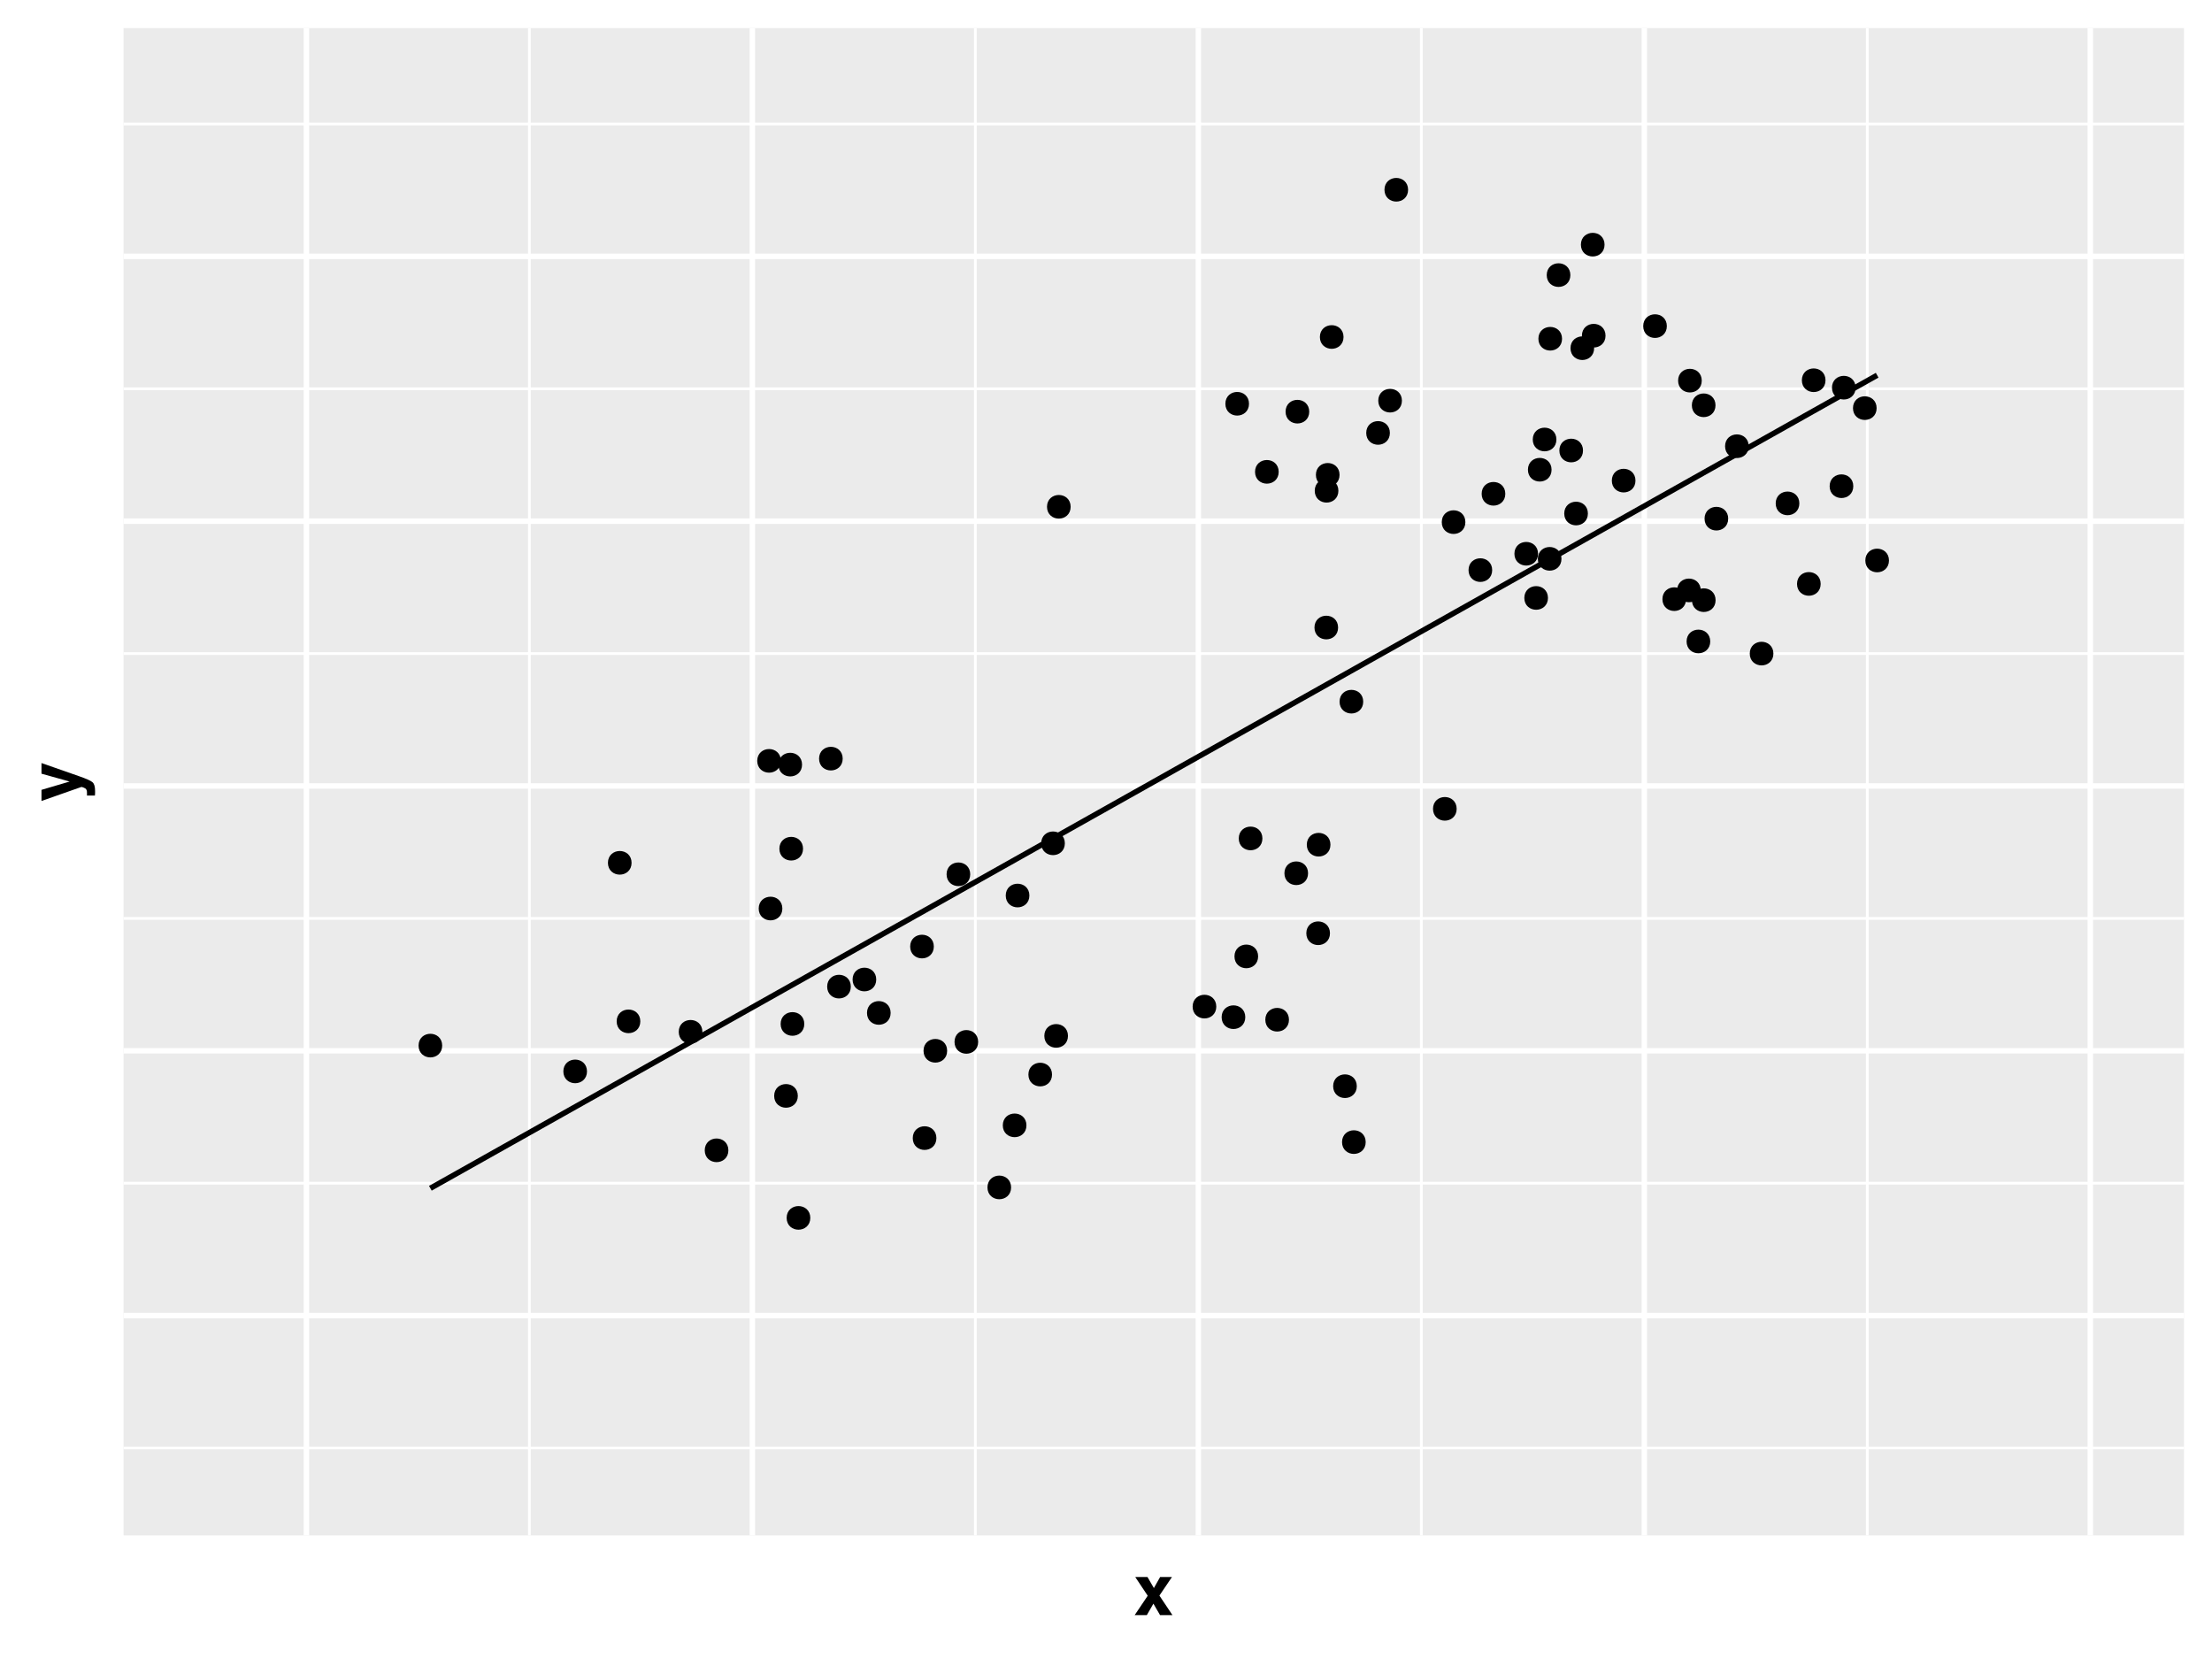 <?xml version="1.0" encoding="UTF-8"?>
<svg xmlns="http://www.w3.org/2000/svg" xmlns:xlink="http://www.w3.org/1999/xlink" width="432pt" height="324pt" viewBox="0 0 432 324" version="1.1">
<defs>
<g>
<symbol overflow="visible" id="glyph0-0">
<path style="stroke:none;" d="M 1.047 0 L 1.047 -10.078 L 9.172 -10.078 L 9.172 0 Z M 7.906 -1.266 L 7.906 -8.812 L 2.312 -8.812 L 2.312 -1.266 Z M 7.906 -1.266 "/>
</symbol>
<symbol overflow="visible" id="glyph0-1">
<path style="stroke:none;" d="M 0.172 0 L 2.719 -3.781 L 0.281 -7.438 L 2.672 -7.438 L 3.922 -5.281 L 5.141 -7.438 L 7.453 -7.438 L 5 -3.812 L 7.547 0 L 5.125 0 L 3.828 -2.234 L 2.547 0 Z M 0.172 0 "/>
</symbol>
<symbol overflow="visible" id="glyph1-0">
<path style="stroke:none;" d="M 0 -1.047 L -10.078 -1.047 L -10.078 -9.172 L 0 -9.172 Z M -1.266 -7.906 L -8.812 -7.906 L -8.812 -2.312 L -1.266 -2.312 Z M -1.266 -7.906 "/>
</symbol>
<symbol overflow="visible" id="glyph1-1">
<path style="stroke:none;" d="M 1.422 -1.203 L 1.438 -1.453 C 1.445 -1.648 1.441 -1.832 1.422 -2 C 1.398 -2.176 1.348 -2.32 1.266 -2.438 C 1.191 -2.551 1.031 -2.656 0.781 -2.75 C 0.531 -2.852 0.379 -2.895 0.328 -2.875 L -7.453 -0.141 L -7.453 -2.312 L -1.953 -3.938 L -7.453 -5.469 L -7.453 -7.547 L -0.125 -4.984 C 1.289 -4.492 2.164 -4.102 2.5 -3.812 C 2.844 -3.531 3.016 -2.957 3.016 -2.094 C 3.016 -1.926 3.016 -1.789 3.016 -1.688 C 3.016 -1.582 3.004 -1.422 2.984 -1.203 Z M -7.656 -3.844 Z M -7.656 -3.844 "/>
</symbol>
</g>
<clipPath id="clip1">
  <path d="M 24.133 5.48 L 426.523 5.48 L 426.523 299.871 L 24.133 299.871 Z M 24.133 5.48 "/>
</clipPath>
<clipPath id="clip2">
  <path d="M 24.133 282 L 426.523 282 L 426.523 284 L 24.133 284 Z M 24.133 282 "/>
</clipPath>
<clipPath id="clip3">
  <path d="M 24.133 230 L 426.523 230 L 426.523 232 L 24.133 232 Z M 24.133 230 "/>
</clipPath>
<clipPath id="clip4">
  <path d="M 24.133 179 L 426.523 179 L 426.523 180 L 24.133 180 Z M 24.133 179 "/>
</clipPath>
<clipPath id="clip5">
  <path d="M 24.133 127 L 426.523 127 L 426.523 128 L 24.133 128 Z M 24.133 127 "/>
</clipPath>
<clipPath id="clip6">
  <path d="M 24.133 75 L 426.523 75 L 426.523 77 L 24.133 77 Z M 24.133 75 "/>
</clipPath>
<clipPath id="clip7">
  <path d="M 24.133 23 L 426.523 23 L 426.523 25 L 24.133 25 Z M 24.133 23 "/>
</clipPath>
<clipPath id="clip8">
  <path d="M 103 5.48 L 104 5.48 L 104 299.871 L 103 299.871 Z M 103 5.48 "/>
</clipPath>
<clipPath id="clip9">
  <path d="M 190 5.48 L 191 5.48 L 191 299.871 L 190 299.871 Z M 190 5.48 "/>
</clipPath>
<clipPath id="clip10">
  <path d="M 277 5.48 L 278 5.48 L 278 299.871 L 277 299.871 Z M 277 5.48 "/>
</clipPath>
<clipPath id="clip11">
  <path d="M 364 5.48 L 365 5.48 L 365 299.871 L 364 299.871 Z M 364 5.48 "/>
</clipPath>
<clipPath id="clip12">
  <path d="M 24.133 256 L 426.523 256 L 426.523 258 L 24.133 258 Z M 24.133 256 "/>
</clipPath>
<clipPath id="clip13">
  <path d="M 24.133 204 L 426.523 204 L 426.523 206 L 24.133 206 Z M 24.133 204 "/>
</clipPath>
<clipPath id="clip14">
  <path d="M 24.133 152 L 426.523 152 L 426.523 155 L 24.133 155 Z M 24.133 152 "/>
</clipPath>
<clipPath id="clip15">
  <path d="M 24.133 101 L 426.523 101 L 426.523 103 L 24.133 103 Z M 24.133 101 "/>
</clipPath>
<clipPath id="clip16">
  <path d="M 24.133 49 L 426.523 49 L 426.523 51 L 24.133 51 Z M 24.133 49 "/>
</clipPath>
<clipPath id="clip17">
  <path d="M 59 5.48 L 61 5.48 L 61 299.871 L 59 299.871 Z M 59 5.48 "/>
</clipPath>
<clipPath id="clip18">
  <path d="M 146 5.48 L 148 5.48 L 148 299.871 L 146 299.871 Z M 146 5.48 "/>
</clipPath>
<clipPath id="clip19">
  <path d="M 233 5.48 L 235 5.48 L 235 299.871 L 233 299.871 Z M 233 5.48 "/>
</clipPath>
<clipPath id="clip20">
  <path d="M 320 5.48 L 322 5.48 L 322 299.871 L 320 299.871 Z M 320 5.48 "/>
</clipPath>
<clipPath id="clip21">
  <path d="M 407 5.48 L 409 5.48 L 409 299.871 L 407 299.871 Z M 407 5.48 "/>
</clipPath>
</defs>
<g id="surface74">
<rect x="0" y="0" width="432" height="324" style="fill:rgb(100%,100%,100%);fill-opacity:1;stroke:none;"/>
<rect x="0" y="0" width="432" height="324" style="fill:rgb(100%,100%,100%);fill-opacity:1;stroke:none;"/>
<path style="fill:none;stroke-width:1.067;stroke-linecap:round;stroke-linejoin:round;stroke:rgb(100%,100%,100%);stroke-opacity:1;stroke-miterlimit:10;" d="M 0 324 L 432 324 L 432 0 L 0 0 Z M 0 324 "/>
<g clip-path="url(#clip1)" clip-rule="nonzero">
<path style=" stroke:none;fill-rule:nonzero;fill:rgb(92.157%,92.157%,92.157%);fill-opacity:1;" d="M 24.133 299.867 L 426.523 299.867 L 426.523 5.477 L 24.133 5.477 Z M 24.133 299.867 "/>
</g>
<g clip-path="url(#clip2)" clip-rule="nonzero">
<path style="fill:none;stroke-width:0.533;stroke-linecap:butt;stroke-linejoin:round;stroke:rgb(100%,100%,100%);stroke-opacity:1;stroke-miterlimit:10;" d="M 24.133 282.789 L 426.52 282.789 "/>
</g>
<g clip-path="url(#clip3)" clip-rule="nonzero">
<path style="fill:none;stroke-width:0.533;stroke-linecap:butt;stroke-linejoin:round;stroke:rgb(100%,100%,100%);stroke-opacity:1;stroke-miterlimit:10;" d="M 24.133 231.074 L 426.52 231.074 "/>
</g>
<g clip-path="url(#clip4)" clip-rule="nonzero">
<path style="fill:none;stroke-width:0.533;stroke-linecap:butt;stroke-linejoin:round;stroke:rgb(100%,100%,100%);stroke-opacity:1;stroke-miterlimit:10;" d="M 24.133 179.359 L 426.52 179.359 "/>
</g>
<g clip-path="url(#clip5)" clip-rule="nonzero">
<path style="fill:none;stroke-width:0.533;stroke-linecap:butt;stroke-linejoin:round;stroke:rgb(100%,100%,100%);stroke-opacity:1;stroke-miterlimit:10;" d="M 24.133 127.645 L 426.52 127.645 "/>
</g>
<g clip-path="url(#clip6)" clip-rule="nonzero">
<path style="fill:none;stroke-width:0.533;stroke-linecap:butt;stroke-linejoin:round;stroke:rgb(100%,100%,100%);stroke-opacity:1;stroke-miterlimit:10;" d="M 24.133 75.93 L 426.52 75.93 "/>
</g>
<g clip-path="url(#clip7)" clip-rule="nonzero">
<path style="fill:none;stroke-width:0.533;stroke-linecap:butt;stroke-linejoin:round;stroke:rgb(100%,100%,100%);stroke-opacity:1;stroke-miterlimit:10;" d="M 24.133 24.215 L 426.52 24.215 "/>
</g>
<g clip-path="url(#clip8)" clip-rule="nonzero">
<path style="fill:none;stroke-width:0.533;stroke-linecap:butt;stroke-linejoin:round;stroke:rgb(100%,100%,100%);stroke-opacity:1;stroke-miterlimit:10;" d="M 103.391 299.867 L 103.391 5.48 "/>
</g>
<g clip-path="url(#clip9)" clip-rule="nonzero">
<path style="fill:none;stroke-width:0.533;stroke-linecap:butt;stroke-linejoin:round;stroke:rgb(100%,100%,100%);stroke-opacity:1;stroke-miterlimit:10;" d="M 190.488 299.867 L 190.488 5.48 "/>
</g>
<g clip-path="url(#clip10)" clip-rule="nonzero">
<path style="fill:none;stroke-width:0.533;stroke-linecap:butt;stroke-linejoin:round;stroke:rgb(100%,100%,100%);stroke-opacity:1;stroke-miterlimit:10;" d="M 277.586 299.867 L 277.586 5.48 "/>
</g>
<g clip-path="url(#clip11)" clip-rule="nonzero">
<path style="fill:none;stroke-width:0.533;stroke-linecap:butt;stroke-linejoin:round;stroke:rgb(100%,100%,100%);stroke-opacity:1;stroke-miterlimit:10;" d="M 364.68 299.867 L 364.68 5.48 "/>
</g>
<g clip-path="url(#clip12)" clip-rule="nonzero">
<path style="fill:none;stroke-width:1.067;stroke-linecap:butt;stroke-linejoin:round;stroke:rgb(100%,100%,100%);stroke-opacity:1;stroke-miterlimit:10;" d="M 24.133 256.93 L 426.52 256.93 "/>
</g>
<g clip-path="url(#clip13)" clip-rule="nonzero">
<path style="fill:none;stroke-width:1.067;stroke-linecap:butt;stroke-linejoin:round;stroke:rgb(100%,100%,100%);stroke-opacity:1;stroke-miterlimit:10;" d="M 24.133 205.215 L 426.52 205.215 "/>
</g>
<g clip-path="url(#clip14)" clip-rule="nonzero">
<path style="fill:none;stroke-width:1.067;stroke-linecap:butt;stroke-linejoin:round;stroke:rgb(100%,100%,100%);stroke-opacity:1;stroke-miterlimit:10;" d="M 24.133 153.5 L 426.52 153.5 "/>
</g>
<g clip-path="url(#clip15)" clip-rule="nonzero">
<path style="fill:none;stroke-width:1.067;stroke-linecap:butt;stroke-linejoin:round;stroke:rgb(100%,100%,100%);stroke-opacity:1;stroke-miterlimit:10;" d="M 24.133 101.785 L 426.52 101.785 "/>
</g>
<g clip-path="url(#clip16)" clip-rule="nonzero">
<path style="fill:none;stroke-width:1.067;stroke-linecap:butt;stroke-linejoin:round;stroke:rgb(100%,100%,100%);stroke-opacity:1;stroke-miterlimit:10;" d="M 24.133 50.074 L 426.52 50.074 "/>
</g>
<g clip-path="url(#clip17)" clip-rule="nonzero">
<path style="fill:none;stroke-width:1.067;stroke-linecap:butt;stroke-linejoin:round;stroke:rgb(100%,100%,100%);stroke-opacity:1;stroke-miterlimit:10;" d="M 59.84 299.867 L 59.84 5.48 "/>
</g>
<g clip-path="url(#clip18)" clip-rule="nonzero">
<path style="fill:none;stroke-width:1.067;stroke-linecap:butt;stroke-linejoin:round;stroke:rgb(100%,100%,100%);stroke-opacity:1;stroke-miterlimit:10;" d="M 146.938 299.867 L 146.938 5.48 "/>
</g>
<g clip-path="url(#clip19)" clip-rule="nonzero">
<path style="fill:none;stroke-width:1.067;stroke-linecap:butt;stroke-linejoin:round;stroke:rgb(100%,100%,100%);stroke-opacity:1;stroke-miterlimit:10;" d="M 234.035 299.867 L 234.035 5.48 "/>
</g>
<g clip-path="url(#clip20)" clip-rule="nonzero">
<path style="fill:none;stroke-width:1.067;stroke-linecap:butt;stroke-linejoin:round;stroke:rgb(100%,100%,100%);stroke-opacity:1;stroke-miterlimit:10;" d="M 321.133 299.867 L 321.133 5.48 "/>
</g>
<g clip-path="url(#clip21)" clip-rule="nonzero">
<path style="fill:none;stroke-width:1.067;stroke-linecap:butt;stroke-linejoin:round;stroke:rgb(100%,100%,100%);stroke-opacity:1;stroke-miterlimit:10;" d="M 408.23 299.867 L 408.23 5.48 "/>
</g>
<path style="fill-rule:nonzero;fill:rgb(0%,0%,0%);fill-opacity:1;stroke-width:0.709;stroke-linecap:round;stroke-linejoin:round;stroke:rgb(0%,0%,0%);stroke-opacity:1;stroke-miterlimit:10;" d="M 242.848 198.652 C 242.848 201.262 238.938 201.262 238.938 198.652 C 238.938 196.047 242.848 196.047 242.848 198.652 "/>
<path style="fill-rule:nonzero;fill:rgb(0%,0%,0%);fill-opacity:1;stroke-width:0.709;stroke-linecap:round;stroke-linejoin:round;stroke:rgb(0%,0%,0%);stroke-opacity:1;stroke-miterlimit:10;" d="M 165.809 192.684 C 165.809 195.289 161.898 195.289 161.898 192.684 C 161.898 190.078 165.809 190.078 165.809 192.684 "/>
<path style="fill-rule:nonzero;fill:rgb(0%,0%,0%);fill-opacity:1;stroke-width:0.709;stroke-linecap:round;stroke-linejoin:round;stroke:rgb(0%,0%,0%);stroke-opacity:1;stroke-miterlimit:10;" d="M 207.609 164.695 C 207.609 167.305 203.699 167.305 203.699 164.695 C 203.699 162.09 207.609 162.09 207.609 164.695 "/>
<path style="fill-rule:nonzero;fill:rgb(0%,0%,0%);fill-opacity:1;stroke-width:0.709;stroke-linecap:round;stroke-linejoin:round;stroke:rgb(0%,0%,0%);stroke-opacity:1;stroke-miterlimit:10;" d="M 156.723 199.977 C 156.723 202.582 152.812 202.582 152.812 199.977 C 152.812 197.371 156.723 197.371 156.723 199.977 "/>
<path style="fill-rule:nonzero;fill:rgb(0%,0%,0%);fill-opacity:1;stroke-width:0.709;stroke-linecap:round;stroke-linejoin:round;stroke:rgb(0%,0%,0%);stroke-opacity:1;stroke-miterlimit:10;" d="M 136.82 201.512 C 136.82 204.117 132.91 204.117 132.91 201.512 C 132.91 198.902 136.82 198.902 136.82 201.512 "/>
<path style="fill-rule:nonzero;fill:rgb(0%,0%,0%);fill-opacity:1;stroke-width:0.709;stroke-linecap:round;stroke-linejoin:round;stroke:rgb(0%,0%,0%);stroke-opacity:1;stroke-miterlimit:10;" d="M 124.699 199.469 C 124.699 202.074 120.789 202.074 120.789 199.469 C 120.789 196.863 124.699 196.863 124.699 199.469 "/>
<path style="fill-rule:nonzero;fill:rgb(0%,0%,0%);fill-opacity:1;stroke-width:0.709;stroke-linecap:round;stroke-linejoin:round;stroke:rgb(0%,0%,0%);stroke-opacity:1;stroke-miterlimit:10;" d="M 200.684 174.898 C 200.684 177.504 196.773 177.504 196.773 174.898 C 196.773 172.289 200.684 172.289 200.684 174.898 "/>
<path style="fill-rule:nonzero;fill:rgb(0%,0%,0%);fill-opacity:1;stroke-width:0.709;stroke-linecap:round;stroke-linejoin:round;stroke:rgb(0%,0%,0%);stroke-opacity:1;stroke-miterlimit:10;" d="M 251.379 199.152 C 251.379 201.758 247.469 201.758 247.469 199.152 C 247.469 196.547 251.379 196.547 251.379 199.152 "/>
<path style="fill-rule:nonzero;fill:rgb(0%,0%,0%);fill-opacity:1;stroke-width:0.709;stroke-linecap:round;stroke-linejoin:round;stroke:rgb(0%,0%,0%);stroke-opacity:1;stroke-miterlimit:10;" d="M 86.004 204.203 C 86.004 206.809 82.098 206.809 82.098 204.203 C 82.098 201.598 86.004 201.598 86.004 204.203 "/>
<path style="fill-rule:nonzero;fill:rgb(0%,0%,0%);fill-opacity:1;stroke-width:0.709;stroke-linecap:round;stroke-linejoin:round;stroke:rgb(0%,0%,0%);stroke-opacity:1;stroke-miterlimit:10;" d="M 122.992 168.508 C 122.992 171.113 119.082 171.113 119.082 168.508 C 119.082 165.902 122.992 165.902 122.992 168.508 "/>
<path style="fill-rule:nonzero;fill:rgb(0%,0%,0%);fill-opacity:1;stroke-width:0.709;stroke-linecap:round;stroke-linejoin:round;stroke:rgb(0%,0%,0%);stroke-opacity:1;stroke-miterlimit:10;" d="M 141.898 224.656 C 141.898 227.262 137.988 227.262 137.988 224.656 C 137.988 222.047 141.898 222.047 141.898 224.656 "/>
<path style="fill-rule:nonzero;fill:rgb(0%,0%,0%);fill-opacity:1;stroke-width:0.709;stroke-linecap:round;stroke-linejoin:round;stroke:rgb(0%,0%,0%);stroke-opacity:1;stroke-miterlimit:10;" d="M 197.113 231.902 C 197.113 234.508 193.203 234.508 193.203 231.902 C 193.203 229.293 197.113 229.293 197.113 231.902 "/>
<path style="fill-rule:nonzero;fill:rgb(0%,0%,0%);fill-opacity:1;stroke-width:0.709;stroke-linecap:round;stroke-linejoin:round;stroke:rgb(0%,0%,0%);stroke-opacity:1;stroke-miterlimit:10;" d="M 259.387 182.262 C 259.387 184.867 255.477 184.867 255.477 182.262 C 255.477 179.656 259.387 179.656 259.387 182.262 "/>
<path style="fill-rule:nonzero;fill:rgb(0%,0%,0%);fill-opacity:1;stroke-width:0.709;stroke-linecap:round;stroke-linejoin:round;stroke:rgb(0%,0%,0%);stroke-opacity:1;stroke-miterlimit:10;" d="M 266.363 223.051 C 266.363 225.656 262.453 225.656 262.453 223.051 C 262.453 220.445 266.363 220.445 266.363 223.051 "/>
<path style="fill-rule:nonzero;fill:rgb(0%,0%,0%);fill-opacity:1;stroke-width:0.709;stroke-linecap:round;stroke-linejoin:round;stroke:rgb(0%,0%,0%);stroke-opacity:1;stroke-miterlimit:10;" d="M 155.457 214.027 C 155.457 216.633 151.547 216.633 151.547 214.027 C 151.547 211.418 155.457 211.418 155.457 214.027 "/>
<path style="fill-rule:nonzero;fill:rgb(0%,0%,0%);fill-opacity:1;stroke-width:0.709;stroke-linecap:round;stroke-linejoin:round;stroke:rgb(0%,0%,0%);stroke-opacity:1;stroke-miterlimit:10;" d="M 255.109 170.547 C 255.109 173.152 251.199 173.152 251.199 170.547 C 251.199 167.941 255.109 167.941 255.109 170.547 "/>
<path style="fill-rule:nonzero;fill:rgb(0%,0%,0%);fill-opacity:1;stroke-width:0.709;stroke-linecap:round;stroke-linejoin:round;stroke:rgb(0%,0%,0%);stroke-opacity:1;stroke-miterlimit:10;" d="M 156.285 149.328 C 156.285 151.934 152.375 151.934 152.375 149.328 C 152.375 146.719 156.285 146.719 156.285 149.328 "/>
<path style="fill-rule:nonzero;fill:rgb(0%,0%,0%);fill-opacity:1;stroke-width:0.709;stroke-linecap:round;stroke-linejoin:round;stroke:rgb(0%,0%,0%);stroke-opacity:1;stroke-miterlimit:10;" d="M 259.48 164.969 C 259.48 167.574 255.57 167.574 255.57 164.969 C 255.57 162.363 259.48 162.363 259.48 164.969 "/>
<path style="fill-rule:nonzero;fill:rgb(0%,0%,0%);fill-opacity:1;stroke-width:0.709;stroke-linecap:round;stroke-linejoin:round;stroke:rgb(0%,0%,0%);stroke-opacity:1;stroke-miterlimit:10;" d="M 208.219 202.309 C 208.219 204.914 204.309 204.914 204.309 202.309 C 204.309 199.703 208.219 199.703 208.219 202.309 "/>
<path style="fill-rule:nonzero;fill:rgb(0%,0%,0%);fill-opacity:1;stroke-width:0.709;stroke-linecap:round;stroke-linejoin:round;stroke:rgb(0%,0%,0%);stroke-opacity:1;stroke-miterlimit:10;" d="M 164.223 148.16 C 164.223 150.766 160.316 150.766 160.316 148.16 C 160.316 145.555 164.223 145.555 164.223 148.16 "/>
<path style="fill-rule:nonzero;fill:rgb(0%,0%,0%);fill-opacity:1;stroke-width:0.709;stroke-linecap:round;stroke-linejoin:round;stroke:rgb(0%,0%,0%);stroke-opacity:1;stroke-miterlimit:10;" d="M 189.129 170.746 C 189.129 173.355 185.219 173.355 185.219 170.746 C 185.219 168.141 189.129 168.141 189.129 170.746 "/>
<path style="fill-rule:nonzero;fill:rgb(0%,0%,0%);fill-opacity:1;stroke-width:0.709;stroke-linecap:round;stroke-linejoin:round;stroke:rgb(0%,0%,0%);stroke-opacity:1;stroke-miterlimit:10;" d="M 182.523 222.27 C 182.523 224.875 178.613 224.875 178.613 222.27 C 178.613 219.66 182.523 219.66 182.523 222.27 "/>
<path style="fill-rule:nonzero;fill:rgb(0%,0%,0%);fill-opacity:1;stroke-width:0.709;stroke-linecap:round;stroke-linejoin:round;stroke:rgb(0%,0%,0%);stroke-opacity:1;stroke-miterlimit:10;" d="M 246.191 163.746 C 246.191 166.352 242.281 166.352 242.281 163.746 C 242.281 161.137 246.191 161.137 246.191 163.746 "/>
<path style="fill-rule:nonzero;fill:rgb(0%,0%,0%);fill-opacity:1;stroke-width:0.709;stroke-linecap:round;stroke-linejoin:round;stroke:rgb(0%,0%,0%);stroke-opacity:1;stroke-miterlimit:10;" d="M 237.184 196.59 C 237.184 199.195 233.273 199.195 233.273 196.59 C 233.273 193.98 237.184 193.98 237.184 196.59 "/>
<path style="fill-rule:nonzero;fill:rgb(0%,0%,0%);fill-opacity:1;stroke-width:0.709;stroke-linecap:round;stroke-linejoin:round;stroke:rgb(0%,0%,0%);stroke-opacity:1;stroke-miterlimit:10;" d="M 200.109 219.781 C 200.109 222.387 196.199 222.387 196.199 219.781 C 196.199 217.172 200.109 217.172 200.109 219.781 "/>
<path style="fill-rule:nonzero;fill:rgb(0%,0%,0%);fill-opacity:1;stroke-width:0.709;stroke-linecap:round;stroke-linejoin:round;stroke:rgb(0%,0%,0%);stroke-opacity:1;stroke-miterlimit:10;" d="M 170.773 191.297 C 170.773 193.902 166.863 193.902 166.863 191.297 C 166.863 188.691 170.773 188.691 170.773 191.297 "/>
<path style="fill-rule:nonzero;fill:rgb(0%,0%,0%);fill-opacity:1;stroke-width:0.709;stroke-linecap:round;stroke-linejoin:round;stroke:rgb(0%,0%,0%);stroke-opacity:1;stroke-miterlimit:10;" d="M 184.625 205.215 C 184.625 207.824 180.715 207.824 180.715 205.215 C 180.715 202.609 184.625 202.609 184.625 205.215 "/>
<path style="fill-rule:nonzero;fill:rgb(0%,0%,0%);fill-opacity:1;stroke-width:0.709;stroke-linecap:round;stroke-linejoin:round;stroke:rgb(0%,0%,0%);stroke-opacity:1;stroke-miterlimit:10;" d="M 182.02 184.859 C 182.02 187.469 178.109 187.469 178.109 184.859 C 178.109 182.254 182.02 182.254 182.02 184.859 "/>
<path style="fill-rule:nonzero;fill:rgb(0%,0%,0%);fill-opacity:1;stroke-width:0.709;stroke-linecap:round;stroke-linejoin:round;stroke:rgb(0%,0%,0%);stroke-opacity:1;stroke-miterlimit:10;" d="M 245.355 186.785 C 245.355 189.391 241.445 189.391 241.445 186.785 C 241.445 184.176 245.355 184.176 245.355 186.785 "/>
<path style="fill-rule:nonzero;fill:rgb(0%,0%,0%);fill-opacity:1;stroke-width:0.709;stroke-linecap:round;stroke-linejoin:round;stroke:rgb(0%,0%,0%);stroke-opacity:1;stroke-miterlimit:10;" d="M 152.438 177.438 C 152.438 180.043 148.527 180.043 148.527 177.438 C 148.527 174.828 152.438 174.828 152.438 177.438 "/>
<path style="fill-rule:nonzero;fill:rgb(0%,0%,0%);fill-opacity:1;stroke-width:0.709;stroke-linecap:round;stroke-linejoin:round;stroke:rgb(0%,0%,0%);stroke-opacity:1;stroke-miterlimit:10;" d="M 190.68 203.48 C 190.68 206.09 186.77 206.09 186.77 203.48 C 186.77 200.875 190.68 200.875 190.68 203.48 "/>
<path style="fill-rule:nonzero;fill:rgb(0%,0%,0%);fill-opacity:1;stroke-width:0.709;stroke-linecap:round;stroke-linejoin:round;stroke:rgb(0%,0%,0%);stroke-opacity:1;stroke-miterlimit:10;" d="M 205.105 209.859 C 205.105 212.465 201.199 212.465 201.199 209.859 C 201.199 207.254 205.105 207.254 205.105 209.859 "/>
<path style="fill-rule:nonzero;fill:rgb(0%,0%,0%);fill-opacity:1;stroke-width:0.709;stroke-linecap:round;stroke-linejoin:round;stroke:rgb(0%,0%,0%);stroke-opacity:1;stroke-miterlimit:10;" d="M 173.586 197.824 C 173.586 200.43 169.676 200.43 169.676 197.824 C 169.676 195.215 173.586 195.215 173.586 197.824 "/>
<path style="fill-rule:nonzero;fill:rgb(0%,0%,0%);fill-opacity:1;stroke-width:0.709;stroke-linecap:round;stroke-linejoin:round;stroke:rgb(0%,0%,0%);stroke-opacity:1;stroke-miterlimit:10;" d="M 264.625 212.133 C 264.625 214.738 260.715 214.738 260.715 212.133 C 260.715 209.527 264.625 209.527 264.625 212.133 "/>
<path style="fill-rule:nonzero;fill:rgb(0%,0%,0%);fill-opacity:1;stroke-width:0.709;stroke-linecap:round;stroke-linejoin:round;stroke:rgb(0%,0%,0%);stroke-opacity:1;stroke-miterlimit:10;" d="M 156.477 165.75 C 156.477 168.355 152.566 168.355 152.566 165.75 C 152.566 163.141 156.477 163.141 156.477 165.75 "/>
<path style="fill-rule:nonzero;fill:rgb(0%,0%,0%);fill-opacity:1;stroke-width:0.709;stroke-linecap:round;stroke-linejoin:round;stroke:rgb(0%,0%,0%);stroke-opacity:1;stroke-miterlimit:10;" d="M 157.895 237.852 C 157.895 240.457 153.984 240.457 153.984 237.852 C 153.984 235.246 157.895 235.246 157.895 237.852 "/>
<path style="fill-rule:nonzero;fill:rgb(0%,0%,0%);fill-opacity:1;stroke-width:0.709;stroke-linecap:round;stroke-linejoin:round;stroke:rgb(0%,0%,0%);stroke-opacity:1;stroke-miterlimit:10;" d="M 114.285 209.242 C 114.285 211.848 110.375 211.848 110.375 209.242 C 110.375 206.637 114.285 206.637 114.285 209.242 "/>
<path style="fill-rule:nonzero;fill:rgb(0%,0%,0%);fill-opacity:1;stroke-width:0.709;stroke-linecap:round;stroke-linejoin:round;stroke:rgb(0%,0%,0%);stroke-opacity:1;stroke-miterlimit:10;" d="M 313.203 65.559 C 313.203 68.164 309.297 68.164 309.297 65.559 C 309.297 62.953 313.203 62.953 313.203 65.559 "/>
<path style="fill-rule:nonzero;fill:rgb(0%,0%,0%);fill-opacity:1;stroke-width:0.709;stroke-linecap:round;stroke-linejoin:round;stroke:rgb(0%,0%,0%);stroke-opacity:1;stroke-miterlimit:10;" d="M 341.168 87.145 C 341.168 89.754 337.258 89.754 337.258 87.145 C 337.258 84.539 341.168 84.539 341.168 87.145 "/>
<path style="fill-rule:nonzero;fill:rgb(0%,0%,0%);fill-opacity:1;stroke-width:0.709;stroke-linecap:round;stroke-linejoin:round;stroke:rgb(0%,0%,0%);stroke-opacity:1;stroke-miterlimit:10;" d="M 345.988 127.645 C 345.988 130.25 342.078 130.25 342.078 127.645 C 342.078 125.039 345.988 125.039 345.988 127.645 "/>
<path style="fill-rule:nonzero;fill:rgb(0%,0%,0%);fill-opacity:1;stroke-width:0.709;stroke-linecap:round;stroke-linejoin:round;stroke:rgb(0%,0%,0%);stroke-opacity:1;stroke-miterlimit:10;" d="M 260.973 122.559 C 260.973 125.164 257.066 125.164 257.066 122.559 C 257.066 119.949 260.973 119.949 260.973 122.559 "/>
<path style="fill-rule:nonzero;fill:rgb(0%,0%,0%);fill-opacity:1;stroke-width:0.709;stroke-linecap:round;stroke-linejoin:round;stroke:rgb(0%,0%,0%);stroke-opacity:1;stroke-miterlimit:10;" d="M 291.066 111.34 C 291.066 113.949 287.156 113.949 287.156 111.34 C 287.156 108.734 291.066 108.734 291.066 111.34 "/>
<path style="fill-rule:nonzero;fill:rgb(0%,0%,0%);fill-opacity:1;stroke-width:0.709;stroke-linecap:round;stroke-linejoin:round;stroke:rgb(0%,0%,0%);stroke-opacity:1;stroke-miterlimit:10;" d="M 331.996 74.336 C 331.996 76.945 328.086 76.945 328.086 74.336 C 328.086 71.73 331.996 71.73 331.996 74.336 "/>
<path style="fill-rule:nonzero;fill:rgb(0%,0%,0%);fill-opacity:1;stroke-width:0.709;stroke-linecap:round;stroke-linejoin:round;stroke:rgb(0%,0%,0%);stroke-opacity:1;stroke-miterlimit:10;" d="M 304.711 66.156 C 304.711 68.762 300.801 68.762 300.801 66.156 C 300.801 63.551 304.711 63.551 304.711 66.156 "/>
<path style="fill-rule:nonzero;fill:rgb(0%,0%,0%);fill-opacity:1;stroke-width:0.709;stroke-linecap:round;stroke-linejoin:round;stroke:rgb(0%,0%,0%);stroke-opacity:1;stroke-miterlimit:10;" d="M 333.652 125.273 C 333.652 127.879 329.742 127.879 329.742 125.273 C 329.742 122.668 333.652 122.668 333.652 125.273 "/>
<path style="fill-rule:nonzero;fill:rgb(0%,0%,0%);fill-opacity:1;stroke-width:0.709;stroke-linecap:round;stroke-linejoin:round;stroke:rgb(0%,0%,0%);stroke-opacity:1;stroke-miterlimit:10;" d="M 368.559 109.461 C 368.559 112.066 364.648 112.066 364.648 109.461 C 364.648 106.855 368.559 106.855 368.559 109.461 "/>
<path style="fill-rule:nonzero;fill:rgb(0%,0%,0%);fill-opacity:1;stroke-width:0.709;stroke-linecap:round;stroke-linejoin:round;stroke:rgb(0%,0%,0%);stroke-opacity:1;stroke-miterlimit:10;" d="M 261.258 92.738 C 261.258 95.344 257.348 95.344 257.348 92.738 C 257.348 90.129 261.258 90.129 261.258 92.738 "/>
<path style="fill-rule:nonzero;fill:rgb(0%,0%,0%);fill-opacity:1;stroke-width:0.709;stroke-linecap:round;stroke-linejoin:round;stroke:rgb(0%,0%,0%);stroke-opacity:1;stroke-miterlimit:10;" d="M 351.055 98.309 C 351.055 100.918 347.145 100.918 347.145 98.309 C 347.145 95.703 351.055 95.703 351.055 98.309 "/>
<path style="fill-rule:nonzero;fill:rgb(0%,0%,0%);fill-opacity:1;stroke-width:0.709;stroke-linecap:round;stroke-linejoin:round;stroke:rgb(0%,0%,0%);stroke-opacity:1;stroke-miterlimit:10;" d="M 331.801 115.305 C 331.801 117.914 327.891 117.914 327.891 115.305 C 327.891 112.699 331.801 112.699 331.801 115.305 "/>
<path style="fill-rule:nonzero;fill:rgb(0%,0%,0%);fill-opacity:1;stroke-width:0.709;stroke-linecap:round;stroke-linejoin:round;stroke:rgb(0%,0%,0%);stroke-opacity:1;stroke-miterlimit:10;" d="M 285.832 101.973 C 285.832 104.578 281.926 104.578 281.926 101.973 C 281.926 99.363 285.832 99.363 285.832 101.973 "/>
<path style="fill-rule:nonzero;fill:rgb(0%,0%,0%);fill-opacity:1;stroke-width:0.709;stroke-linecap:round;stroke-linejoin:round;stroke:rgb(0%,0%,0%);stroke-opacity:1;stroke-miterlimit:10;" d="M 152.152 148.594 C 152.152 151.199 148.242 151.199 148.242 148.594 C 148.242 145.988 152.152 145.988 152.152 148.594 "/>
<path style="fill-rule:nonzero;fill:rgb(0%,0%,0%);fill-opacity:1;stroke-width:0.709;stroke-linecap:round;stroke-linejoin:round;stroke:rgb(0%,0%,0%);stroke-opacity:1;stroke-miterlimit:10;" d="M 355.219 114.039 C 355.219 116.645 351.309 116.645 351.309 114.039 C 351.309 111.43 355.219 111.43 355.219 114.039 "/>
<path style="fill-rule:nonzero;fill:rgb(0%,0%,0%);fill-opacity:1;stroke-width:0.709;stroke-linecap:round;stroke-linejoin:round;stroke:rgb(0%,0%,0%);stroke-opacity:1;stroke-miterlimit:10;" d="M 362.047 75.711 C 362.047 78.32 358.137 78.32 358.137 75.711 C 358.137 73.105 362.047 73.105 362.047 75.711 "/>
<path style="fill-rule:nonzero;fill:rgb(0%,0%,0%);fill-opacity:1;stroke-width:0.709;stroke-linecap:round;stroke-linejoin:round;stroke:rgb(0%,0%,0%);stroke-opacity:1;stroke-miterlimit:10;" d="M 361.59 94.957 C 361.59 97.562 357.68 97.562 357.68 94.957 C 357.68 92.348 361.59 92.348 361.59 94.957 "/>
<path style="fill-rule:nonzero;fill:rgb(0%,0%,0%);fill-opacity:1;stroke-width:0.709;stroke-linecap:round;stroke-linejoin:round;stroke:rgb(0%,0%,0%);stroke-opacity:1;stroke-miterlimit:10;" d="M 356.164 74.262 C 356.164 76.867 352.254 76.867 352.254 74.262 C 352.254 71.656 356.164 71.656 356.164 74.262 "/>
<path style="fill-rule:nonzero;fill:rgb(0%,0%,0%);fill-opacity:1;stroke-width:0.709;stroke-linecap:round;stroke-linejoin:round;stroke:rgb(0%,0%,0%);stroke-opacity:1;stroke-miterlimit:10;" d="M 273.438 78.25 C 273.438 80.855 269.527 80.855 269.527 78.25 C 269.527 75.645 273.438 75.645 273.438 78.25 "/>
<path style="fill-rule:nonzero;fill:rgb(0%,0%,0%);fill-opacity:1;stroke-width:0.709;stroke-linecap:round;stroke-linejoin:round;stroke:rgb(0%,0%,0%);stroke-opacity:1;stroke-miterlimit:10;" d="M 293.629 96.438 C 293.629 99.043 289.719 99.043 289.719 96.438 C 289.719 93.832 293.629 93.832 293.629 96.438 "/>
<path style="fill-rule:nonzero;fill:rgb(0%,0%,0%);fill-opacity:1;stroke-width:0.709;stroke-linecap:round;stroke-linejoin:round;stroke:rgb(0%,0%,0%);stroke-opacity:1;stroke-miterlimit:10;" d="M 319.051 93.863 C 319.051 96.469 315.141 96.469 315.141 93.863 C 315.141 91.258 319.051 91.258 319.051 93.863 "/>
<path style="fill-rule:nonzero;fill:rgb(0%,0%,0%);fill-opacity:1;stroke-width:0.709;stroke-linecap:round;stroke-linejoin:round;stroke:rgb(0%,0%,0%);stroke-opacity:1;stroke-miterlimit:10;" d="M 334.68 79.152 C 334.68 81.758 330.77 81.758 330.77 79.152 C 330.77 76.547 334.68 76.547 334.68 79.152 "/>
<path style="fill-rule:nonzero;fill:rgb(0%,0%,0%);fill-opacity:1;stroke-width:0.709;stroke-linecap:round;stroke-linejoin:round;stroke:rgb(0%,0%,0%);stroke-opacity:1;stroke-miterlimit:10;" d="M 249.371 92.148 C 249.371 94.758 245.461 94.758 245.461 92.148 C 245.461 89.543 249.371 89.543 249.371 92.148 "/>
<path style="fill-rule:nonzero;fill:rgb(0%,0%,0%);fill-opacity:1;stroke-width:0.709;stroke-linecap:round;stroke-linejoin:round;stroke:rgb(0%,0%,0%);stroke-opacity:1;stroke-miterlimit:10;" d="M 243.574 78.855 C 243.574 81.461 239.668 81.461 239.668 78.855 C 239.668 76.25 243.574 76.25 243.574 78.855 "/>
<path style="fill-rule:nonzero;fill:rgb(0%,0%,0%);fill-opacity:1;stroke-width:0.709;stroke-linecap:round;stroke-linejoin:round;stroke:rgb(0%,0%,0%);stroke-opacity:1;stroke-miterlimit:10;" d="M 325.176 63.688 C 325.176 66.297 321.27 66.297 321.27 63.688 C 321.27 61.082 325.176 61.082 325.176 63.688 "/>
<path style="fill-rule:nonzero;fill:rgb(0%,0%,0%);fill-opacity:1;stroke-width:0.709;stroke-linecap:round;stroke-linejoin:round;stroke:rgb(0%,0%,0%);stroke-opacity:1;stroke-miterlimit:10;" d="M 313.012 47.781 C 313.012 50.391 309.102 50.391 309.102 47.781 C 309.102 45.176 313.012 45.176 313.012 47.781 "/>
<path style="fill-rule:nonzero;fill:rgb(0%,0%,0%);fill-opacity:1;stroke-width:0.709;stroke-linecap:round;stroke-linejoin:round;stroke:rgb(0%,0%,0%);stroke-opacity:1;stroke-miterlimit:10;" d="M 308.805 87.984 C 308.805 90.59 304.895 90.59 304.895 87.984 C 304.895 85.379 308.805 85.379 308.805 87.984 "/>
<path style="fill-rule:nonzero;fill:rgb(0%,0%,0%);fill-opacity:1;stroke-width:0.709;stroke-linecap:round;stroke-linejoin:round;stroke:rgb(0%,0%,0%);stroke-opacity:1;stroke-miterlimit:10;" d="M 310.977 68 C 310.977 70.605 307.07 70.605 307.07 68 C 307.07 65.395 310.977 65.395 310.977 68 "/>
<path style="fill-rule:nonzero;fill:rgb(0%,0%,0%);fill-opacity:1;stroke-width:0.709;stroke-linecap:round;stroke-linejoin:round;stroke:rgb(0%,0%,0%);stroke-opacity:1;stroke-miterlimit:10;" d="M 300.023 108.148 C 300.023 110.754 296.117 110.754 296.117 108.148 C 296.117 105.543 300.023 105.543 300.023 108.148 "/>
<path style="fill-rule:nonzero;fill:rgb(0%,0%,0%);fill-opacity:1;stroke-width:0.709;stroke-linecap:round;stroke-linejoin:round;stroke:rgb(0%,0%,0%);stroke-opacity:1;stroke-miterlimit:10;" d="M 262.035 65.816 C 262.035 68.422 258.125 68.422 258.125 65.816 C 258.125 63.211 262.035 63.211 262.035 65.816 "/>
<path style="fill-rule:nonzero;fill:rgb(0%,0%,0%);fill-opacity:1;stroke-width:0.709;stroke-linecap:round;stroke-linejoin:round;stroke:rgb(0%,0%,0%);stroke-opacity:1;stroke-miterlimit:10;" d="M 261.031 95.848 C 261.031 98.453 257.121 98.453 257.121 95.848 C 257.121 93.238 261.031 93.238 261.031 95.848 "/>
<path style="fill-rule:nonzero;fill:rgb(0%,0%,0%);fill-opacity:1;stroke-width:0.709;stroke-linecap:round;stroke-linejoin:round;stroke:rgb(0%,0%,0%);stroke-opacity:1;stroke-miterlimit:10;" d="M 366.148 79.707 C 366.148 82.312 362.238 82.312 362.238 79.707 C 362.238 77.098 366.148 77.098 366.148 79.707 "/>
<path style="fill-rule:nonzero;fill:rgb(0%,0%,0%);fill-opacity:1;stroke-width:0.709;stroke-linecap:round;stroke-linejoin:round;stroke:rgb(0%,0%,0%);stroke-opacity:1;stroke-miterlimit:10;" d="M 302.664 91.738 C 302.664 94.344 298.754 94.344 298.754 91.738 C 298.754 89.133 302.664 89.133 302.664 91.738 "/>
<path style="fill-rule:nonzero;fill:rgb(0%,0%,0%);fill-opacity:1;stroke-width:0.709;stroke-linecap:round;stroke-linejoin:round;stroke:rgb(0%,0%,0%);stroke-opacity:1;stroke-miterlimit:10;" d="M 301.961 116.777 C 301.961 119.383 298.051 119.383 298.051 116.777 C 298.051 114.172 301.961 114.172 301.961 116.777 "/>
<path style="fill-rule:nonzero;fill:rgb(0%,0%,0%);fill-opacity:1;stroke-width:0.709;stroke-linecap:round;stroke-linejoin:round;stroke:rgb(0%,0%,0%);stroke-opacity:1;stroke-miterlimit:10;" d="M 208.742 98.977 C 208.742 101.582 204.832 101.582 204.832 98.977 C 204.832 96.371 208.742 96.371 208.742 98.977 "/>
<path style="fill-rule:nonzero;fill:rgb(0%,0%,0%);fill-opacity:1;stroke-width:0.709;stroke-linecap:round;stroke-linejoin:round;stroke:rgb(0%,0%,0%);stroke-opacity:1;stroke-miterlimit:10;" d="M 328.934 117.012 C 328.934 119.621 325.023 119.621 325.023 117.012 C 325.023 114.406 328.934 114.406 328.934 117.012 "/>
<path style="fill-rule:nonzero;fill:rgb(0%,0%,0%);fill-opacity:1;stroke-width:0.709;stroke-linecap:round;stroke-linejoin:round;stroke:rgb(0%,0%,0%);stroke-opacity:1;stroke-miterlimit:10;" d="M 306.336 53.727 C 306.336 56.332 302.426 56.332 302.426 53.727 C 302.426 51.121 306.336 51.121 306.336 53.727 "/>
<path style="fill-rule:nonzero;fill:rgb(0%,0%,0%);fill-opacity:1;stroke-width:0.709;stroke-linecap:round;stroke-linejoin:round;stroke:rgb(0%,0%,0%);stroke-opacity:1;stroke-miterlimit:10;" d="M 284.129 157.965 C 284.129 160.57 280.219 160.57 280.219 157.965 C 280.219 155.359 284.129 155.359 284.129 157.965 "/>
<path style="fill-rule:nonzero;fill:rgb(0%,0%,0%);fill-opacity:1;stroke-width:0.709;stroke-linecap:round;stroke-linejoin:round;stroke:rgb(0%,0%,0%);stroke-opacity:1;stroke-miterlimit:10;" d="M 265.879 137.035 C 265.879 139.641 261.969 139.641 261.969 137.035 C 261.969 134.43 265.879 134.43 265.879 137.035 "/>
<path style="fill-rule:nonzero;fill:rgb(0%,0%,0%);fill-opacity:1;stroke-width:0.709;stroke-linecap:round;stroke-linejoin:round;stroke:rgb(0%,0%,0%);stroke-opacity:1;stroke-miterlimit:10;" d="M 334.699 117.211 C 334.699 119.816 330.789 119.816 330.789 117.211 C 330.789 114.605 334.699 114.605 334.699 117.211 "/>
<path style="fill-rule:nonzero;fill:rgb(0%,0%,0%);fill-opacity:1;stroke-width:0.709;stroke-linecap:round;stroke-linejoin:round;stroke:rgb(0%,0%,0%);stroke-opacity:1;stroke-miterlimit:10;" d="M 271.086 84.551 C 271.086 87.156 267.176 87.156 267.176 84.551 C 267.176 81.945 271.086 81.945 271.086 84.551 "/>
<path style="fill-rule:nonzero;fill:rgb(0%,0%,0%);fill-opacity:1;stroke-width:0.709;stroke-linecap:round;stroke-linejoin:round;stroke:rgb(0%,0%,0%);stroke-opacity:1;stroke-miterlimit:10;" d="M 337.16 101.293 C 337.16 103.902 333.25 103.902 333.25 101.293 C 333.25 98.688 337.16 98.688 337.16 101.293 "/>
<path style="fill-rule:nonzero;fill:rgb(0%,0%,0%);fill-opacity:1;stroke-width:0.709;stroke-linecap:round;stroke-linejoin:round;stroke:rgb(0%,0%,0%);stroke-opacity:1;stroke-miterlimit:10;" d="M 303.609 85.832 C 303.609 88.438 299.699 88.438 299.699 85.832 C 299.699 83.227 303.609 83.227 303.609 85.832 "/>
<path style="fill-rule:nonzero;fill:rgb(0%,0%,0%);fill-opacity:1;stroke-width:0.709;stroke-linecap:round;stroke-linejoin:round;stroke:rgb(0%,0%,0%);stroke-opacity:1;stroke-miterlimit:10;" d="M 309.758 100.289 C 309.758 102.898 305.848 102.898 305.848 100.289 C 305.848 97.684 309.758 97.684 309.758 100.289 "/>
<path style="fill-rule:nonzero;fill:rgb(0%,0%,0%);fill-opacity:1;stroke-width:0.709;stroke-linecap:round;stroke-linejoin:round;stroke:rgb(0%,0%,0%);stroke-opacity:1;stroke-miterlimit:10;" d="M 274.645 37.059 C 274.645 39.668 270.738 39.668 270.738 37.059 C 270.738 34.453 274.645 34.453 274.645 37.059 "/>
<path style="fill-rule:nonzero;fill:rgb(0%,0%,0%);fill-opacity:1;stroke-width:0.709;stroke-linecap:round;stroke-linejoin:round;stroke:rgb(0%,0%,0%);stroke-opacity:1;stroke-miterlimit:10;" d="M 255.336 80.398 C 255.336 83.004 251.426 83.004 251.426 80.398 C 251.426 77.793 255.336 77.793 255.336 80.398 "/>
<path style="fill-rule:nonzero;fill:rgb(0%,0%,0%);fill-opacity:1;stroke-width:0.709;stroke-linecap:round;stroke-linejoin:round;stroke:rgb(0%,0%,0%);stroke-opacity:1;stroke-miterlimit:10;" d="M 304.598 109.137 C 304.598 111.746 300.691 111.746 300.691 109.137 C 300.691 106.531 304.598 106.531 304.598 109.137 "/>
<path style="fill:none;stroke-width:1.067;stroke-linecap:butt;stroke-linejoin:round;stroke:rgb(0%,0%,0%);stroke-opacity:1;stroke-miterlimit:10;" d="M 84.051 232.066 L 87.629 230.055 L 91.203 228.047 L 94.781 226.035 L 98.355 224.023 L 101.934 222.016 L 105.512 220.004 L 109.086 217.996 L 112.664 215.984 L 116.242 213.977 L 119.816 211.965 L 123.395 209.957 L 126.969 207.945 L 130.547 205.938 L 134.125 203.926 L 137.699 201.918 L 141.277 199.906 L 144.852 197.895 L 148.43 195.887 L 152.008 193.875 L 155.582 191.867 L 159.16 189.855 L 162.738 187.848 L 166.312 185.836 L 169.891 183.828 L 173.465 181.816 L 177.043 179.809 L 180.621 177.797 L 184.195 175.789 L 187.773 173.777 L 191.348 171.766 L 194.926 169.758 L 198.504 167.746 L 202.078 165.738 L 205.656 163.727 L 209.234 161.719 L 212.809 159.707 L 216.387 157.699 L 219.961 155.688 L 223.539 153.68 L 227.117 151.668 L 230.691 149.656 L 234.27 147.648 L 237.848 145.637 L 241.422 143.629 L 245 141.617 L 248.574 139.609 L 252.152 137.598 L 255.73 135.59 L 259.305 133.578 L 262.883 131.57 L 266.457 129.559 L 270.035 127.551 L 273.613 125.539 L 277.188 123.527 L 280.766 121.52 L 284.344 119.508 L 287.918 117.5 L 291.496 115.488 L 295.07 113.48 L 298.648 111.469 L 302.227 109.461 L 305.801 107.449 L 309.379 105.441 L 312.953 103.43 L 316.531 101.422 L 320.109 99.41 L 323.684 97.398 L 327.262 95.391 L 330.84 93.379 L 334.414 91.371 L 337.992 89.359 L 341.566 87.352 L 345.145 85.34 L 348.723 83.332 L 352.297 81.32 L 355.875 79.312 L 359.453 77.301 L 363.027 75.293 L 366.605 73.281 "/>
<g style="fill:rgb(0%,0%,0%);fill-opacity:1;">
  <use xlink:href="#glyph0-1" x="221.43" y="315.426"/>
</g>
<g style="fill:rgb(0%,0%,0%);fill-opacity:1;">
  <use xlink:href="#glyph1-1" x="15.555" y="156.57"/>
</g>
</g>
</svg>
